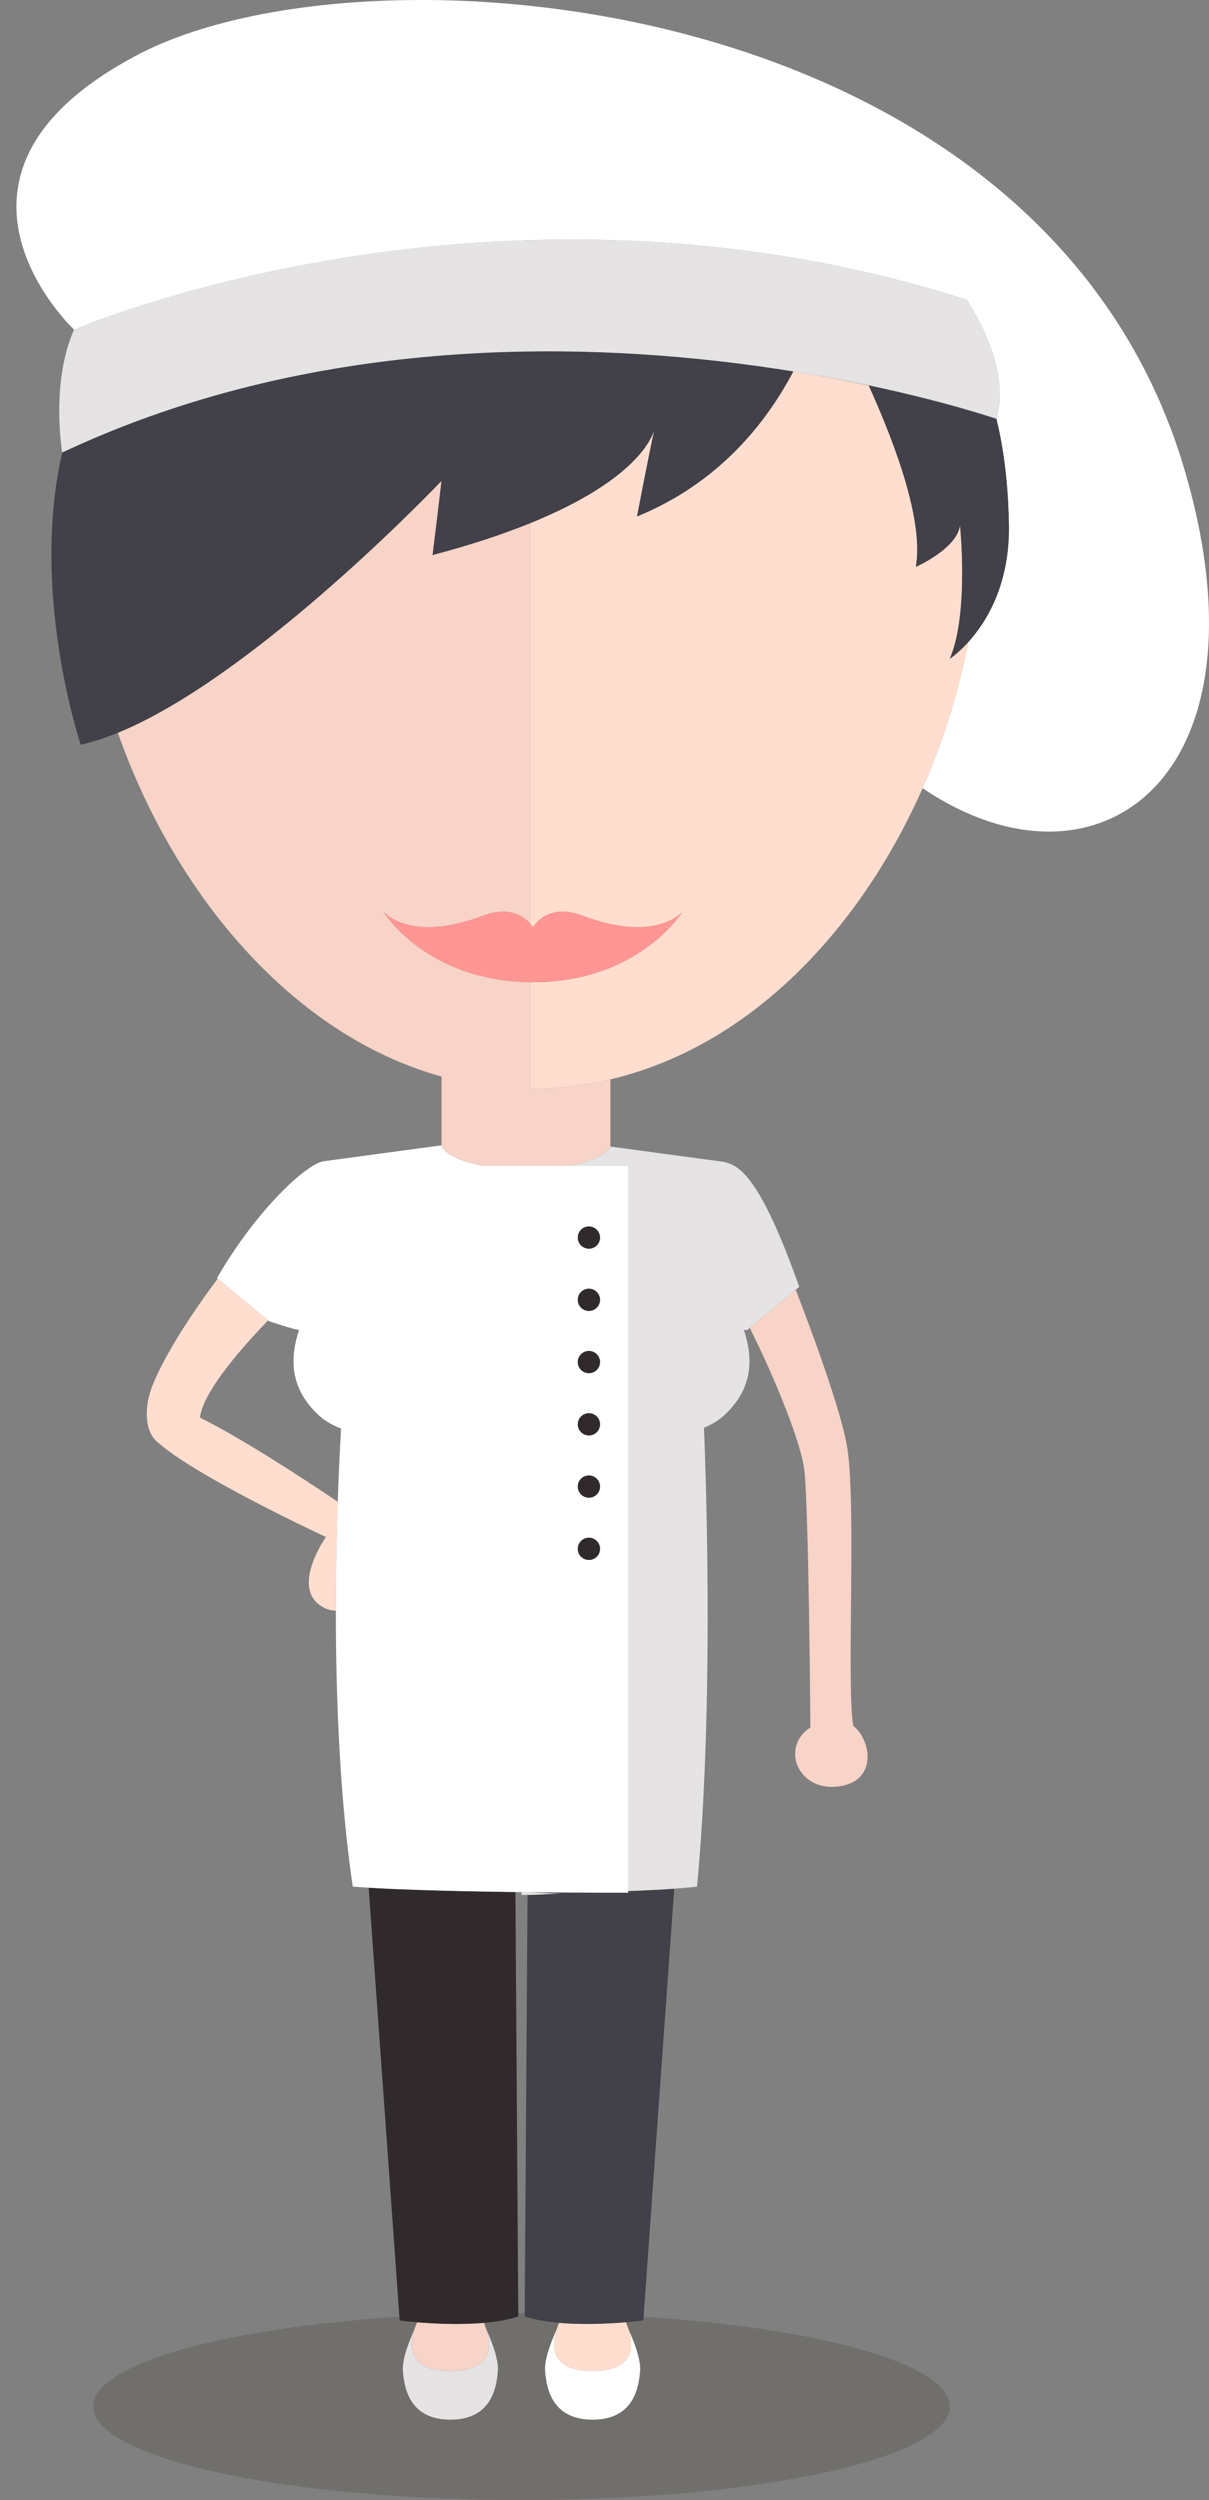 <?xml version="1.0" encoding="iso-8859-1"?>
<!-- Generator: Adobe Illustrator 17.0.0, SVG Export Plug-In . SVG Version: 6.00 Build 0)  -->
<!DOCTYPE svg PUBLIC "-//W3C//DTD SVG 1.1//EN" "http://www.w3.org/Graphics/SVG/1.1/DTD/svg11.dtd">
<svg version="1.1" id="Objects" xmlns="http://www.w3.org/2000/svg" xmlns:xlink="http://www.w3.org/1999/xlink" x="0px" y="0px"
	 width="136.011px" height="281.117px" viewBox="0 0 136.011 281.117" style="enable-background:new 0 0 136.011 281.117;"
	 xml:space="preserve">
<rect x="0" y="0" width="136.011" height="281.117" fill="#808080" stroke="none"/>
<g>
	<g>
		<g>
			<ellipse style="opacity:0.2;fill:#382F20;" cx="58.667" cy="270.594" rx="48.197" ry="10.523"/>
			<g>
				<path style="fill:none;" d="M37.994,168.861c0.116-3.378,0.259-6.198,0.378-8.234c-1.017-0.38-1.938-0.921-2.717-1.68
					c-3.093-3.016-3.021-6.312-2.01-9.416c-0.353,0.041-3.353-0.959-3.353-0.959l-0.127-0.105
					c-3.882,4.014-7.412,8.412-7.665,10.939C27.098,161.678,33.788,166.031,37.994,168.861z"/>
				<path style="fill:#FFFFFF;" d="M133.334,53.072c-15.767-54.225-91.667-60.5-117.667-47s-7.333,31-7.333,31
					s47.173-20.362,100.408-3.362c0,0,5.121,7.362,3.356,13.362h-0.003c1.029,4,1.351,8.502,1.405,11.957
					c0.105,6.72-2.568,10.946-4.557,13.144c-1.083,5.621-2.824,11.187-5.151,16.449C123.331,101.857,143.374,87.601,133.334,53.072z
					"/>
				<path style="fill:#FFDECF;" d="M22.5,159.405c0.253-2.527,3.783-6.925,7.665-10.939l-5.668-4.703
					c-2.991,4.029-5.906,8.467-7.33,11.995c-0.893,2.213-0.995,4.993,0.457,6.313c4.355,3.963,19.043,10.75,19.043,10.75
					s-4.25,6-0.125,8c0.413,0.2,0.829,0.287,1.24,0.287c-0.001-4.514,0.09-8.686,0.212-12.248
					C33.788,166.031,27.098,161.678,22.5,159.405z"/>
				<path style="fill:#E5E3E4;" d="M50.667,266.594c-4.436,0-4.752-2.455-4.049-4.658c-0.752,1.681-1.375,3.457-1.295,4.619
					c0.152,2.227,0.916,5.517,5.344,5.517c4.428,0,5.191-3.29,5.344-5.517c0.08-1.162-0.543-2.939-1.295-4.619
					C55.419,264.139,55.102,266.594,50.667,266.594z"/>
				<path style="fill:#F7D3C8;" d="M46.921,261.121c-0.114,0.264-0.215,0.538-0.303,0.815c-0.703,2.203-0.387,4.658,4.049,4.658
					c4.435,0,4.752-2.455,4.049-4.658c-0.081-0.254-0.171-0.506-0.274-0.75C51.684,261.43,48.779,261.28,46.921,261.121z"/>
				<path style="fill:#FFFFFF;" d="M66.667,266.594c-4.436,0-4.752-2.455-4.049-4.658c-0.752,1.681-1.375,3.457-1.295,4.619
					c0.152,2.227,0.916,5.517,5.344,5.517c4.428,0,5.191-3.29,5.344-5.517c0.08-1.162-0.543-2.939-1.295-4.619
					C71.419,264.139,71.102,266.594,66.667,266.594z"/>
				<path style="fill:#FFDECF;" d="M62.892,261.186c-0.104,0.244-0.193,0.496-0.274,0.75c-0.703,2.203-0.387,4.658,4.049,4.658
					c4.435,0,4.752-2.455,4.049-4.658c-0.088-0.277-0.188-0.55-0.303-0.815C68.554,261.28,65.649,261.43,62.892,261.186z"/>
				<path style="fill:#302A2C;" d="M41.475,212.261l3.487,48.656c0,0,0.767,0.103,1.958,0.204c1.858,0.158,4.764,0.309,7.521,0.065
					c1.38-0.122,2.721-0.339,3.867-0.71l-0.325-47.729C48.901,212.63,43.866,212.404,41.475,212.261z"/>
				<path style="fill:#424048;" d="M70.667,212.636v0.186c-2.668,0-5.115-0.009-7.376-0.024c-1.224,0.013-2.536,0.021-3.941,0.023
					l-0.324,47.655c1.146,0.371,2.487,0.588,3.867,0.71c2.757,0.244,5.662,0.093,7.521-0.065c1.191-0.101,1.958-0.204,1.958-0.204
					l3.479-48.546C74.635,212.458,72.943,212.554,70.667,212.636z"/>
				<path style="fill:#F7D3C8;" d="M90.5,165.405c0.5,5,0.667,28.834,0.667,28.834c-3.333,2.166-1.5,6.999,2.833,6.666
					c4.888-0.376,4-5.333,2-6.833c-0.784-3.995,0.334-24.667-0.666-31.167c-0.556-3.614-3.269-11.289-5.815-17.877l-5.168,4.288
					C87.381,155.368,90.215,162.553,90.5,165.405z"/>
				<path style="fill:#E5E3E4;" d="M64.062,131.072h6.605v26v29.75v25.814c2.276-0.082,3.969-0.178,5.184-0.264
					c1.821-0.13,2.566-0.237,2.566-0.237c1.798-19.226,1.125-42.864,0.782-51.596c0.923-0.375,1.762-0.891,2.479-1.591
					c3.093-3.016,3.021-6.312,2.01-9.416c0.354,0.041,0.354,0.041,0.354,0.041l0.309-0.256l5.168-4.288l0.398-0.331
					c-4.75-13.375-7.125-13.875-9-14.125l-12.255-1.652C68.623,129.005,67.928,130.39,64.062,131.072z"/>
				<path style="fill:#E5E3E4;" d="M63.291,212.923c-1.642-0.011-3.185-0.151-4.624-0.168v0.316c0.232,0,0.455,0,0.683,0
					C60.755,213.072,62.067,212.936,63.291,212.923z"/>
				<path style="fill:#F7D3C8;" d="M59.667,110.436c-11.75-0.125-16.552-7.924-16.552-7.924s2.946,3.586,11.227,0.453
					c3.101-1.173,4.725,0.204,5.325,0.929V58.818c-2.987,1.212-6.605,2.428-11,3.588c0,0,0.667-5.334,1-8.334
					c0,0-20.86,21.974-36.409,28.322c6.391,18.155,19.647,34.017,36.409,38.654v7.737v0.123c0,0,0.614,1.46,4.604,2.163h9.791
					c3.866-0.682,4.561-2.067,4.6-2.152c0.001-0.003,0.005-0.011,0.005-0.011v-7.543c-2.893,0.681-5.893,1.062-9,1.062V110.436z"/>
				<path style="fill:#FFDECF;" d="M106.849,74.072c2.183-5,1.15-15.016,1.15-15.016c-0.334,2.65-4.968,4.683-4.968,4.683
					c0.889-5.061-2.177-13.499-5.3-20.394c-2.554-0.541-5.399-1.083-8.485-1.582c-3.239,6.137-8.634,12.642-17.58,16.309
					c0,0,1.278-6.711,1.957-9.804c-0.267,1.005-2.128,5.75-13.957,10.55v45.076c0.188,0.227,0.278,0.392,0.278,0.392
					s1.548-2.86,5.619-1.32c8.281,3.133,11.22-0.453,11.22-0.453s-4.879,7.936-16.839,7.936c-0.097,0-0.183-0.01-0.278-0.012v11.991
					c3.107,0,6.107-0.38,9-1.062c15.727-3.703,28.097-16.842,35.126-32.737c2.327-5.263,4.068-10.821,5.151-16.442
					C107.78,73.472,106.849,74.072,106.849,74.072z"/>
				<path style="fill:#FF9693;" d="M54.341,102.965c-8.28,3.133-11.227-0.453-11.227-0.453s4.802,7.798,16.552,7.924
					c0.096,0.001,0.182,0.012,0.278,0.012c11.96,0,16.839-7.936,16.839-7.936s-2.938,3.586-11.22,0.453
					c-4.071-1.54-5.619,1.32-5.619,1.32s-0.09-0.165-0.278-0.392C59.066,103.169,57.442,101.792,54.341,102.965z"/>
				<path style="fill:#FFFFFF;" d="M63.291,212.798c2.261,0.015,4.708,0.024,7.376,0.024v-0.186v-25.814v-29.75v-26h-6.605h-9.791
					c-3.99-0.704-4.604-2.163-4.604-2.163v-0.123l-13.25,1.787c-1.875,0.25-7.51,5.367-12,13.125l0.08,0.066l5.668,4.703
					l0.127,0.105c0,0,3,1,3.353,0.959c-1.011,3.104-1.083,6.4,2.01,9.416c0.778,0.759,1.7,1.3,2.717,1.68
					c-0.119,2.036-0.262,4.856-0.378,8.234c-0.122,3.562-0.213,7.734-0.212,12.248c0.002,9.71,0.43,20.97,1.9,31.025
					c0,0,0.531,0.052,1.793,0.127c2.391,0.143,7.426,0.369,16.508,0.485c0.227,0.003,0.451,0.006,0.684,0.009
					C60.106,212.772,61.649,212.786,63.291,212.798z M66.251,168.406c-0.691,0-1.25-0.561-1.25-1.25c0-0.691,0.559-1.25,1.25-1.25
					c0.689,0,1.25,0.559,1.25,1.25C67.501,167.845,66.94,168.406,66.251,168.406z M67.501,174.156c0,0.689-0.561,1.25-1.25,1.25
					c-0.691,0-1.25-0.561-1.25-1.25c0-0.691,0.559-1.25,1.25-1.25C66.94,172.906,67.501,173.464,67.501,174.156z M66.251,161.406
					c-0.691,0-1.25-0.561-1.25-1.25c0-0.691,0.559-1.25,1.25-1.25c0.689,0,1.25,0.559,1.25,1.25
					C67.501,160.845,66.94,161.406,66.251,161.406z M66.251,137.906c0.689,0,1.25,0.559,1.25,1.25c0,0.689-0.561,1.25-1.25,1.25
					c-0.691,0-1.25-0.561-1.25-1.25C65.001,138.464,65.559,137.906,66.251,137.906z M66.251,144.906c0.689,0,1.25,0.559,1.25,1.25
					c0,0.689-0.561,1.25-1.25,1.25c-0.691,0-1.25-0.561-1.25-1.25C65.001,145.464,65.559,144.906,66.251,144.906z M66.251,151.906
					c0.689,0,1.25,0.559,1.25,1.25c0,0.689-0.561,1.25-1.25,1.25c-0.691,0-1.25-0.561-1.25-1.25
					C65.001,152.464,65.559,151.906,66.251,151.906z"/>
				<circle style="fill:#302A2C;" cx="66.251" cy="139.156" r="1.25"/>
				<circle style="fill:#302A2C;" cx="66.251" cy="146.156" r="1.25"/>
				<circle style="fill:#302A2C;" cx="66.251" cy="153.156" r="1.25"/>
				<circle style="fill:#302A2C;" cx="66.251" cy="160.156" r="1.25"/>
				<circle style="fill:#302A2C;" cx="66.251" cy="167.156" r="1.25"/>
				<circle style="fill:#302A2C;" cx="66.251" cy="174.156" r="1.25"/>
				<path style="fill:#424048;" d="M49.667,54.072c-0.333,3-1,8.334-1,8.334c4.395-1.16,8.013-2.375,11-3.588
					c11.829-4.8,13.69-9.545,13.957-10.55c-0.679,3.093-1.957,9.804-1.957,9.804c8.946-3.667,14.341-10.172,17.58-16.309
					c-20.797-3.364-52.673-4.78-82.242,9.117c-3.66,15.791,2.076,32.859,2.076,32.859c1.331-0.29,2.732-0.755,4.177-1.345
					C28.806,76.046,49.667,54.072,49.667,54.072z"/>
				<path style="fill:#424048;" d="M97.732,43.345c3.123,6.895,6.188,15.333,5.3,20.394c0,0,4.634-2.032,4.968-4.683
					c0,0,1.032,10.016-1.15,15.016c0,0,0.931-0.6,2.095-1.885c1.988-2.198,4.662-6.411,4.557-13.13
					c-0.055-3.454-0.376-7.647-1.405-11.929C112.051,47.112,106.645,45.234,97.732,43.345z"/>
				<path style="fill:#E5E3E4;" d="M89.247,41.763c3.086,0.499,5.932,1.013,8.485,1.554c8.913,1.889,14.319,3.755,14.363,3.755
					h0.003c1.765-6-3.356-13.362-3.356-13.362c-53.235-17-100.408,3.348-100.408,3.348c-2.667,6-1.336,13.819-1.336,13.819
					c0.002-0.001,0.005,0.002,0.007,0C36.574,36.98,68.45,38.399,89.247,41.763z"/>
			</g>
		</g>
	</g>
</g>
</svg>

